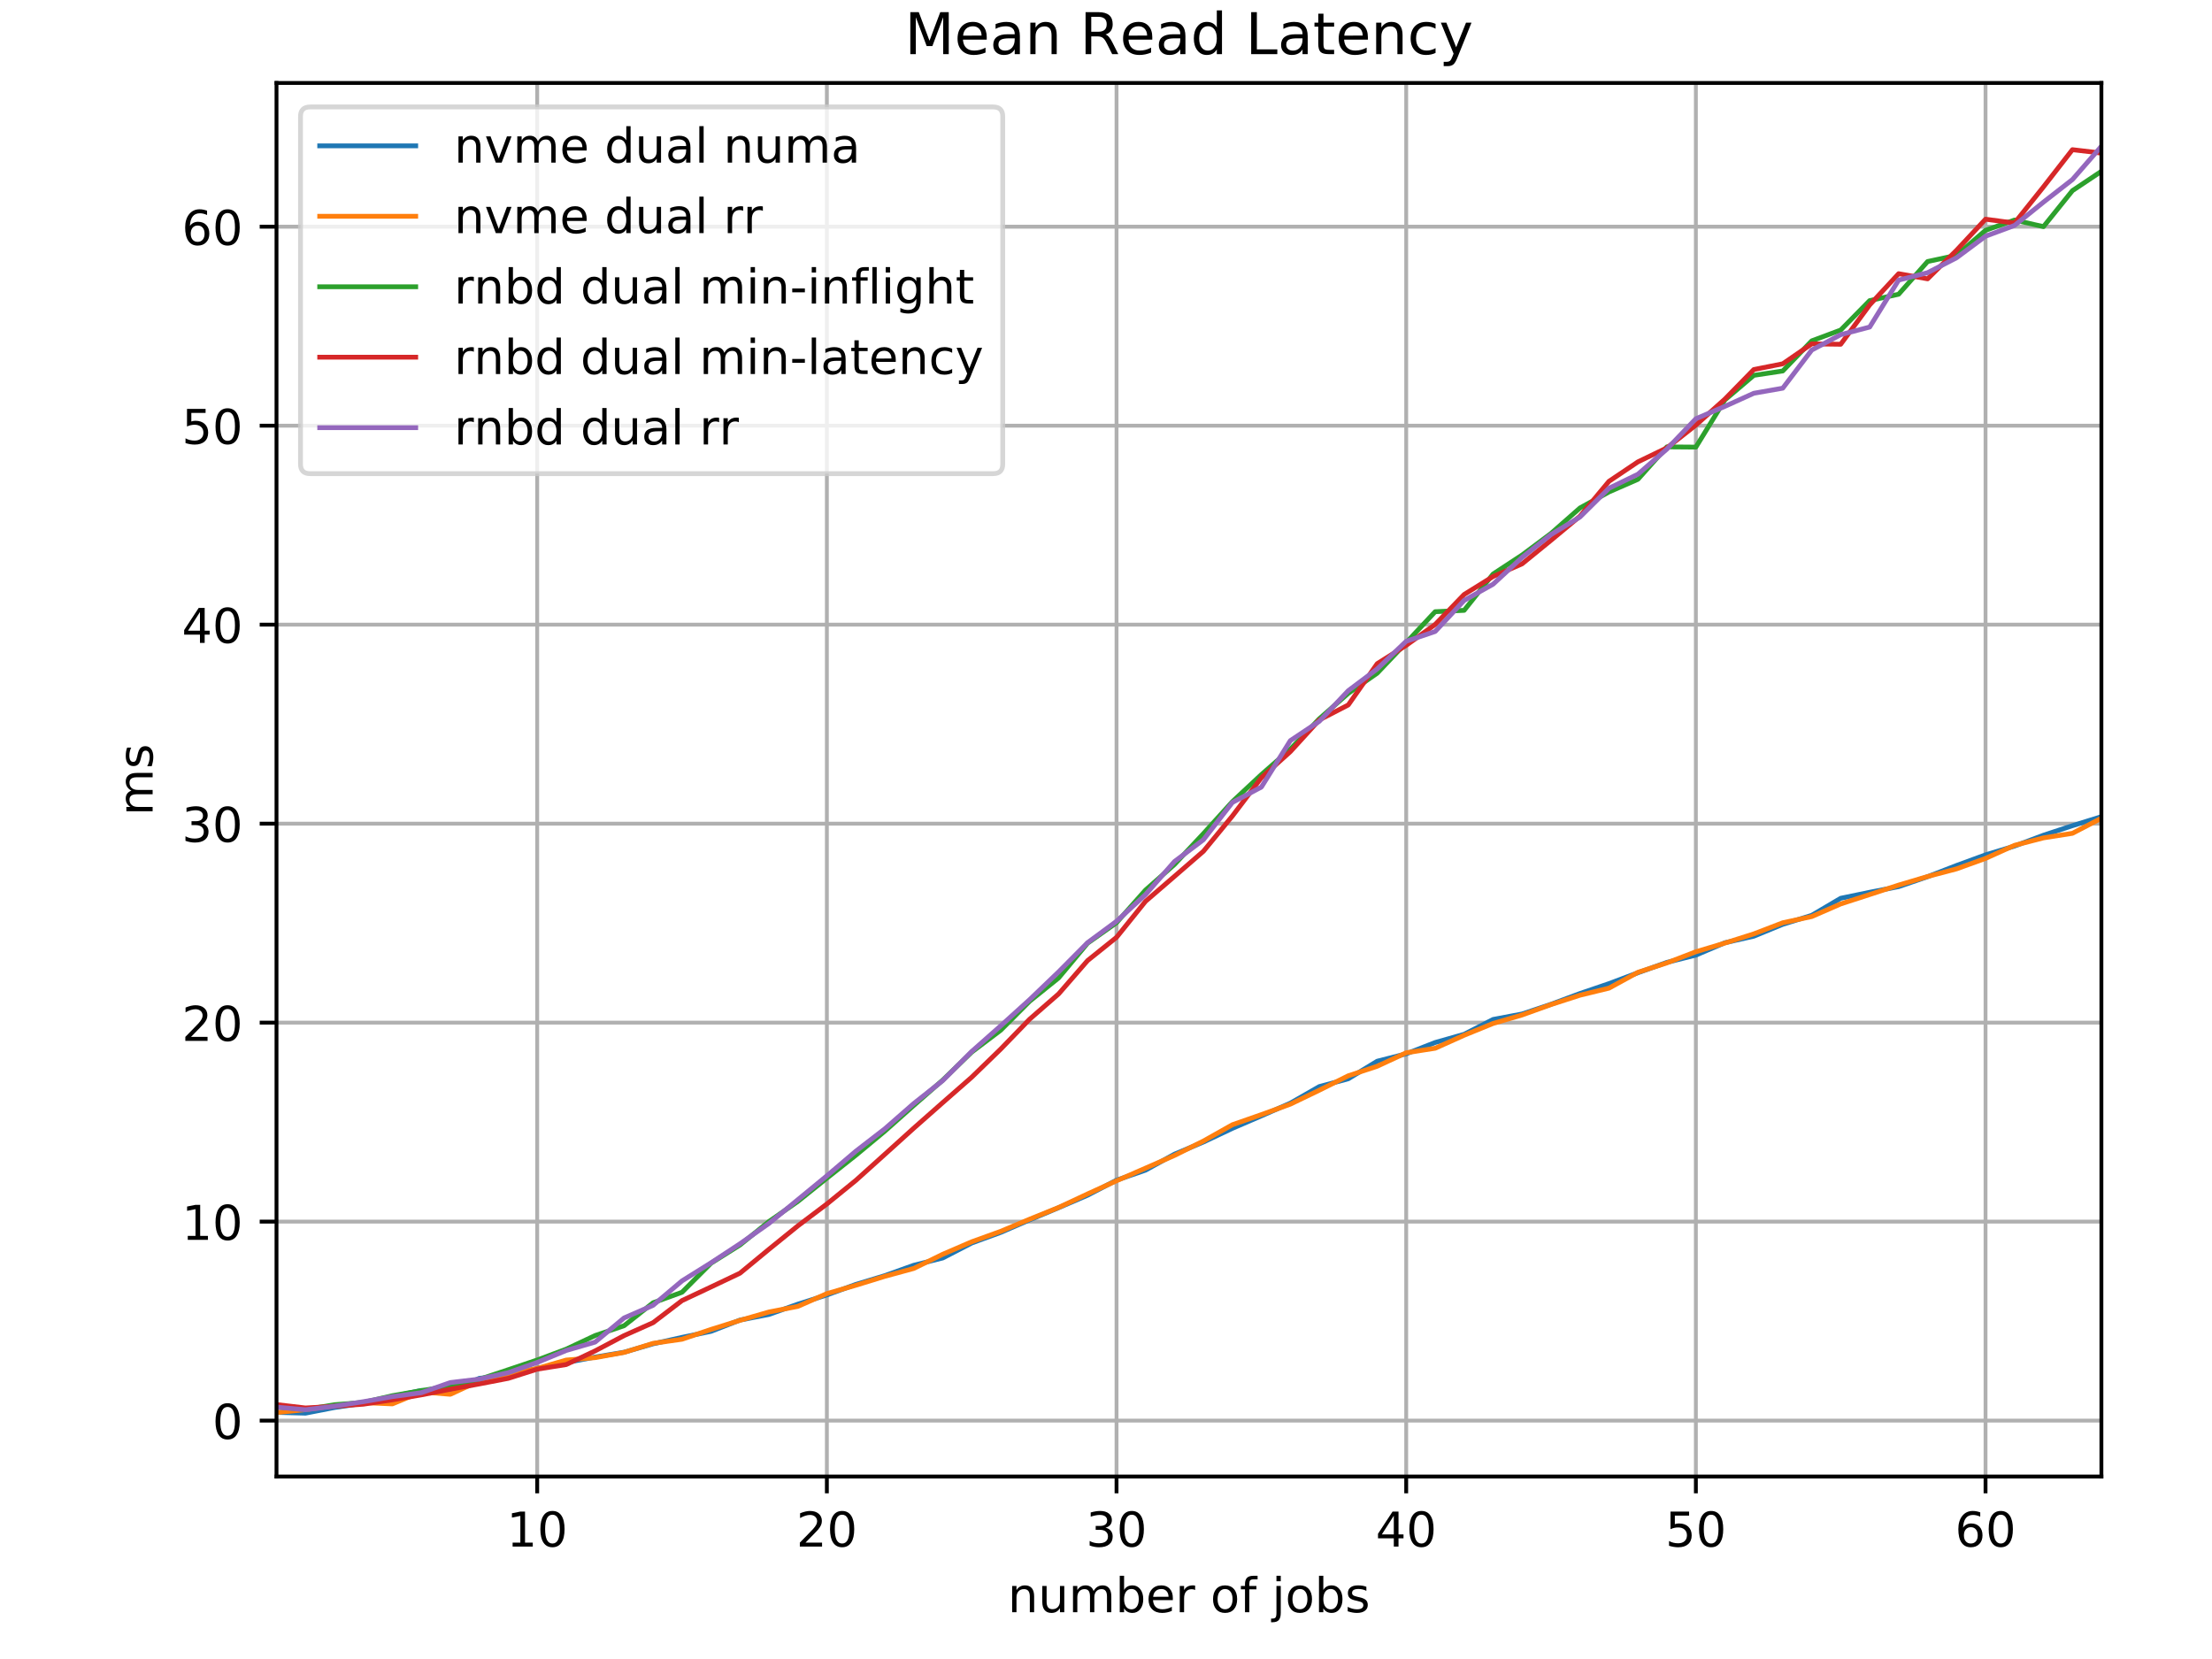 <?xml version="1.0" encoding="utf-8" standalone="no"?>
<!DOCTYPE svg PUBLIC "-//W3C//DTD SVG 1.1//EN"
  "http://www.w3.org/Graphics/SVG/1.1/DTD/svg11.dtd">
<!-- Created with matplotlib (https://matplotlib.org/) -->
<svg height="345.6pt" version="1.1" viewBox="0 0 460.8 345.6" width="460.8pt" xmlns="http://www.w3.org/2000/svg" xmlns:xlink="http://www.w3.org/1999/xlink">
 <defs>
  <style type="text/css">
*{stroke-linecap:butt;stroke-linejoin:round;}
  </style>
 </defs>
 <g id="figure_1">
  <g id="patch_1">
   <path d="M 0 345.6 
L 460.8 345.6 
L 460.8 0 
L 0 0 
z
" style="fill:#ffffff;"/>
  </g>
  <g id="axes_1">
   <g id="patch_2">
    <path d="M 57.6 307.584 
L 437.76 307.584 
L 437.76 17.28 
L 57.6 17.28 
z
" style="fill:#ffffff;"/>
   </g>
   <g id="matplotlib.axis_1">
    <g id="xtick_1">
     <g id="line2d_1">
      <path clip-path="url(#p4b30191a29)" d="M 111.909 307.584 
L 111.909 17.28 
" style="fill:none;stroke:#b0b0b0;stroke-linecap:square;stroke-width:0.8;"/>
     </g>
     <g id="line2d_2">
      <defs>
       <path d="M 0 0 
L 0 3.5 
" id="m15196d6692" style="stroke:#000000;stroke-width:0.8;"/>
      </defs>
      <g>
       <use style="stroke:#000000;stroke-width:0.8;" x="111.909" xlink:href="#m15196d6692" y="307.584"/>
      </g>
     </g>
     <g id="text_1">
      <!-- 10 -->
      <defs>
       <path d="M 12.406 8.297 
L 28.516 8.297 
L 28.516 63.922 
L 10.984 60.406 
L 10.984 69.391 
L 28.422 72.906 
L 38.281 72.906 
L 38.281 8.297 
L 54.391 8.297 
L 54.391 0 
L 12.406 0 
z
" id="DejaVuSans-49"/>
       <path d="M 31.781 66.406 
Q 24.172 66.406 20.328 58.906 
Q 16.5 51.422 16.5 36.375 
Q 16.5 21.391 20.328 13.891 
Q 24.172 6.391 31.781 6.391 
Q 39.453 6.391 43.281 13.891 
Q 47.125 21.391 47.125 36.375 
Q 47.125 51.422 43.281 58.906 
Q 39.453 66.406 31.781 66.406 
z
M 31.781 74.219 
Q 44.047 74.219 50.516 64.516 
Q 56.984 54.828 56.984 36.375 
Q 56.984 17.969 50.516 8.266 
Q 44.047 -1.422 31.781 -1.422 
Q 19.531 -1.422 13.062 8.266 
Q 6.594 17.969 6.594 36.375 
Q 6.594 54.828 13.062 64.516 
Q 19.531 74.219 31.781 74.219 
z
" id="DejaVuSans-48"/>
      </defs>
      <g transform="translate(105.546 322.182)scale(0.1 -0.1)">
       <use xlink:href="#DejaVuSans-49"/>
       <use x="63.623" xlink:href="#DejaVuSans-48"/>
      </g>
     </g>
    </g>
    <g id="xtick_2">
     <g id="line2d_3">
      <path clip-path="url(#p4b30191a29)" d="M 172.251 307.584 
L 172.251 17.28 
" style="fill:none;stroke:#b0b0b0;stroke-linecap:square;stroke-width:0.8;"/>
     </g>
     <g id="line2d_4">
      <g>
       <use style="stroke:#000000;stroke-width:0.8;" x="172.251" xlink:href="#m15196d6692" y="307.584"/>
      </g>
     </g>
     <g id="text_2">
      <!-- 20 -->
      <defs>
       <path d="M 19.188 8.297 
L 53.609 8.297 
L 53.609 0 
L 7.328 0 
L 7.328 8.297 
Q 12.938 14.109 22.625 23.891 
Q 32.328 33.688 34.812 36.531 
Q 39.547 41.844 41.422 45.531 
Q 43.312 49.219 43.312 52.781 
Q 43.312 58.594 39.234 62.25 
Q 35.156 65.922 28.609 65.922 
Q 23.969 65.922 18.812 64.312 
Q 13.672 62.703 7.812 59.422 
L 7.812 69.391 
Q 13.766 71.781 18.938 73 
Q 24.125 74.219 28.422 74.219 
Q 39.75 74.219 46.484 68.547 
Q 53.219 62.891 53.219 53.422 
Q 53.219 48.922 51.531 44.891 
Q 49.859 40.875 45.406 35.406 
Q 44.188 33.984 37.641 27.219 
Q 31.109 20.453 19.188 8.297 
z
" id="DejaVuSans-50"/>
      </defs>
      <g transform="translate(165.889 322.182)scale(0.1 -0.1)">
       <use xlink:href="#DejaVuSans-50"/>
       <use x="63.623" xlink:href="#DejaVuSans-48"/>
      </g>
     </g>
    </g>
    <g id="xtick_3">
     <g id="line2d_5">
      <path clip-path="url(#p4b30191a29)" d="M 232.594 307.584 
L 232.594 17.28 
" style="fill:none;stroke:#b0b0b0;stroke-linecap:square;stroke-width:0.8;"/>
     </g>
     <g id="line2d_6">
      <g>
       <use style="stroke:#000000;stroke-width:0.8;" x="232.594" xlink:href="#m15196d6692" y="307.584"/>
      </g>
     </g>
     <g id="text_3">
      <!-- 30 -->
      <defs>
       <path d="M 40.578 39.312 
Q 47.656 37.797 51.625 33 
Q 55.609 28.219 55.609 21.188 
Q 55.609 10.406 48.188 4.484 
Q 40.766 -1.422 27.094 -1.422 
Q 22.516 -1.422 17.656 -0.516 
Q 12.797 0.391 7.625 2.203 
L 7.625 11.719 
Q 11.719 9.328 16.594 8.109 
Q 21.484 6.891 26.812 6.891 
Q 36.078 6.891 40.938 10.547 
Q 45.797 14.203 45.797 21.188 
Q 45.797 27.641 41.281 31.266 
Q 36.766 34.906 28.719 34.906 
L 20.219 34.906 
L 20.219 43.016 
L 29.109 43.016 
Q 36.375 43.016 40.234 45.922 
Q 44.094 48.828 44.094 54.297 
Q 44.094 59.906 40.109 62.906 
Q 36.141 65.922 28.719 65.922 
Q 24.656 65.922 20.016 65.031 
Q 15.375 64.156 9.812 62.312 
L 9.812 71.094 
Q 15.438 72.656 20.344 73.438 
Q 25.25 74.219 29.594 74.219 
Q 40.828 74.219 47.359 69.109 
Q 53.906 64.016 53.906 55.328 
Q 53.906 49.266 50.438 45.094 
Q 46.969 40.922 40.578 39.312 
z
" id="DejaVuSans-51"/>
      </defs>
      <g transform="translate(226.232 322.182)scale(0.1 -0.1)">
       <use xlink:href="#DejaVuSans-51"/>
       <use x="63.623" xlink:href="#DejaVuSans-48"/>
      </g>
     </g>
    </g>
    <g id="xtick_4">
     <g id="line2d_7">
      <path clip-path="url(#p4b30191a29)" d="M 292.937 307.584 
L 292.937 17.28 
" style="fill:none;stroke:#b0b0b0;stroke-linecap:square;stroke-width:0.8;"/>
     </g>
     <g id="line2d_8">
      <g>
       <use style="stroke:#000000;stroke-width:0.8;" x="292.937" xlink:href="#m15196d6692" y="307.584"/>
      </g>
     </g>
     <g id="text_4">
      <!-- 40 -->
      <defs>
       <path d="M 37.797 64.312 
L 12.891 25.391 
L 37.797 25.391 
z
M 35.203 72.906 
L 47.609 72.906 
L 47.609 25.391 
L 58.016 25.391 
L 58.016 17.188 
L 47.609 17.188 
L 47.609 0 
L 37.797 0 
L 37.797 17.188 
L 4.891 17.188 
L 4.891 26.703 
z
" id="DejaVuSans-52"/>
      </defs>
      <g transform="translate(286.575 322.182)scale(0.1 -0.1)">
       <use xlink:href="#DejaVuSans-52"/>
       <use x="63.623" xlink:href="#DejaVuSans-48"/>
      </g>
     </g>
    </g>
    <g id="xtick_5">
     <g id="line2d_9">
      <path clip-path="url(#p4b30191a29)" d="M 353.28 307.584 
L 353.28 17.28 
" style="fill:none;stroke:#b0b0b0;stroke-linecap:square;stroke-width:0.8;"/>
     </g>
     <g id="line2d_10">
      <g>
       <use style="stroke:#000000;stroke-width:0.8;" x="353.28" xlink:href="#m15196d6692" y="307.584"/>
      </g>
     </g>
     <g id="text_5">
      <!-- 50 -->
      <defs>
       <path d="M 10.797 72.906 
L 49.516 72.906 
L 49.516 64.594 
L 19.828 64.594 
L 19.828 46.734 
Q 21.969 47.469 24.109 47.828 
Q 26.266 48.188 28.422 48.188 
Q 40.625 48.188 47.75 41.5 
Q 54.891 34.812 54.891 23.391 
Q 54.891 11.625 47.562 5.094 
Q 40.234 -1.422 26.906 -1.422 
Q 22.312 -1.422 17.547 -0.641 
Q 12.797 0.141 7.719 1.703 
L 7.719 11.625 
Q 12.109 9.234 16.797 8.062 
Q 21.484 6.891 26.703 6.891 
Q 35.156 6.891 40.078 11.328 
Q 45.016 15.766 45.016 23.391 
Q 45.016 31 40.078 35.438 
Q 35.156 39.891 26.703 39.891 
Q 22.75 39.891 18.812 39.016 
Q 14.891 38.141 10.797 36.281 
z
" id="DejaVuSans-53"/>
      </defs>
      <g transform="translate(346.918 322.182)scale(0.1 -0.1)">
       <use xlink:href="#DejaVuSans-53"/>
       <use x="63.623" xlink:href="#DejaVuSans-48"/>
      </g>
     </g>
    </g>
    <g id="xtick_6">
     <g id="line2d_11">
      <path clip-path="url(#p4b30191a29)" d="M 413.623 307.584 
L 413.623 17.28 
" style="fill:none;stroke:#b0b0b0;stroke-linecap:square;stroke-width:0.8;"/>
     </g>
     <g id="line2d_12">
      <g>
       <use style="stroke:#000000;stroke-width:0.8;" x="413.623" xlink:href="#m15196d6692" y="307.584"/>
      </g>
     </g>
     <g id="text_6">
      <!-- 60 -->
      <defs>
       <path d="M 33.016 40.375 
Q 26.375 40.375 22.484 35.828 
Q 18.609 31.297 18.609 23.391 
Q 18.609 15.531 22.484 10.953 
Q 26.375 6.391 33.016 6.391 
Q 39.656 6.391 43.531 10.953 
Q 47.406 15.531 47.406 23.391 
Q 47.406 31.297 43.531 35.828 
Q 39.656 40.375 33.016 40.375 
z
M 52.594 71.297 
L 52.594 62.312 
Q 48.875 64.062 45.094 64.984 
Q 41.312 65.922 37.594 65.922 
Q 27.828 65.922 22.672 59.328 
Q 17.531 52.734 16.797 39.406 
Q 19.672 43.656 24.016 45.922 
Q 28.375 48.188 33.594 48.188 
Q 44.578 48.188 50.953 41.516 
Q 57.328 34.859 57.328 23.391 
Q 57.328 12.156 50.688 5.359 
Q 44.047 -1.422 33.016 -1.422 
Q 20.359 -1.422 13.672 8.266 
Q 6.984 17.969 6.984 36.375 
Q 6.984 53.656 15.188 63.938 
Q 23.391 74.219 37.203 74.219 
Q 40.922 74.219 44.703 73.484 
Q 48.484 72.75 52.594 71.297 
z
" id="DejaVuSans-54"/>
      </defs>
      <g transform="translate(407.26 322.182)scale(0.1 -0.1)">
       <use xlink:href="#DejaVuSans-54"/>
       <use x="63.623" xlink:href="#DejaVuSans-48"/>
      </g>
     </g>
    </g>
    <g id="text_7">
     <!-- number of jobs -->
     <defs>
      <path d="M 54.891 33.016 
L 54.891 0 
L 45.906 0 
L 45.906 32.719 
Q 45.906 40.484 42.875 44.328 
Q 39.844 48.188 33.797 48.188 
Q 26.516 48.188 22.312 43.547 
Q 18.109 38.922 18.109 30.906 
L 18.109 0 
L 9.078 0 
L 9.078 54.688 
L 18.109 54.688 
L 18.109 46.188 
Q 21.344 51.125 25.703 53.562 
Q 30.078 56 35.797 56 
Q 45.219 56 50.047 50.172 
Q 54.891 44.344 54.891 33.016 
z
" id="DejaVuSans-110"/>
      <path d="M 8.5 21.578 
L 8.5 54.688 
L 17.484 54.688 
L 17.484 21.922 
Q 17.484 14.156 20.5 10.266 
Q 23.531 6.391 29.594 6.391 
Q 36.859 6.391 41.078 11.031 
Q 45.312 15.672 45.312 23.688 
L 45.312 54.688 
L 54.297 54.688 
L 54.297 0 
L 45.312 0 
L 45.312 8.406 
Q 42.047 3.422 37.719 1 
Q 33.406 -1.422 27.688 -1.422 
Q 18.266 -1.422 13.375 4.438 
Q 8.5 10.297 8.5 21.578 
z
M 31.109 56 
z
" id="DejaVuSans-117"/>
      <path d="M 52 44.188 
Q 55.375 50.25 60.062 53.125 
Q 64.75 56 71.094 56 
Q 79.641 56 84.281 50.016 
Q 88.922 44.047 88.922 33.016 
L 88.922 0 
L 79.891 0 
L 79.891 32.719 
Q 79.891 40.578 77.094 44.375 
Q 74.312 48.188 68.609 48.188 
Q 61.625 48.188 57.562 43.547 
Q 53.516 38.922 53.516 30.906 
L 53.516 0 
L 44.484 0 
L 44.484 32.719 
Q 44.484 40.625 41.703 44.406 
Q 38.922 48.188 33.109 48.188 
Q 26.219 48.188 22.156 43.531 
Q 18.109 38.875 18.109 30.906 
L 18.109 0 
L 9.078 0 
L 9.078 54.688 
L 18.109 54.688 
L 18.109 46.188 
Q 21.188 51.219 25.484 53.609 
Q 29.781 56 35.688 56 
Q 41.656 56 45.828 52.969 
Q 50 49.953 52 44.188 
z
" id="DejaVuSans-109"/>
      <path d="M 48.688 27.297 
Q 48.688 37.203 44.609 42.844 
Q 40.531 48.484 33.406 48.484 
Q 26.266 48.484 22.188 42.844 
Q 18.109 37.203 18.109 27.297 
Q 18.109 17.391 22.188 11.75 
Q 26.266 6.109 33.406 6.109 
Q 40.531 6.109 44.609 11.75 
Q 48.688 17.391 48.688 27.297 
z
M 18.109 46.391 
Q 20.953 51.266 25.266 53.625 
Q 29.594 56 35.594 56 
Q 45.562 56 51.781 48.094 
Q 58.016 40.188 58.016 27.297 
Q 58.016 14.406 51.781 6.484 
Q 45.562 -1.422 35.594 -1.422 
Q 29.594 -1.422 25.266 0.953 
Q 20.953 3.328 18.109 8.203 
L 18.109 0 
L 9.078 0 
L 9.078 75.984 
L 18.109 75.984 
z
" id="DejaVuSans-98"/>
      <path d="M 56.203 29.594 
L 56.203 25.203 
L 14.891 25.203 
Q 15.484 15.922 20.484 11.062 
Q 25.484 6.203 34.422 6.203 
Q 39.594 6.203 44.453 7.469 
Q 49.312 8.734 54.109 11.281 
L 54.109 2.781 
Q 49.266 0.734 44.188 -0.344 
Q 39.109 -1.422 33.891 -1.422 
Q 20.797 -1.422 13.156 6.188 
Q 5.516 13.812 5.516 26.812 
Q 5.516 40.234 12.766 48.109 
Q 20.016 56 32.328 56 
Q 43.359 56 49.781 48.891 
Q 56.203 41.797 56.203 29.594 
z
M 47.219 32.234 
Q 47.125 39.594 43.094 43.984 
Q 39.062 48.391 32.422 48.391 
Q 24.906 48.391 20.391 44.141 
Q 15.875 39.891 15.188 32.172 
z
" id="DejaVuSans-101"/>
      <path d="M 41.109 46.297 
Q 39.594 47.172 37.812 47.578 
Q 36.031 48 33.891 48 
Q 26.266 48 22.188 43.047 
Q 18.109 38.094 18.109 28.812 
L 18.109 0 
L 9.078 0 
L 9.078 54.688 
L 18.109 54.688 
L 18.109 46.188 
Q 20.953 51.172 25.484 53.578 
Q 30.031 56 36.531 56 
Q 37.453 56 38.578 55.875 
Q 39.703 55.766 41.062 55.516 
z
" id="DejaVuSans-114"/>
      <path id="DejaVuSans-32"/>
      <path d="M 30.609 48.391 
Q 23.391 48.391 19.188 42.75 
Q 14.984 37.109 14.984 27.297 
Q 14.984 17.484 19.156 11.844 
Q 23.344 6.203 30.609 6.203 
Q 37.797 6.203 41.984 11.859 
Q 46.188 17.531 46.188 27.297 
Q 46.188 37.016 41.984 42.703 
Q 37.797 48.391 30.609 48.391 
z
M 30.609 56 
Q 42.328 56 49.016 48.375 
Q 55.719 40.766 55.719 27.297 
Q 55.719 13.875 49.016 6.219 
Q 42.328 -1.422 30.609 -1.422 
Q 18.844 -1.422 12.172 6.219 
Q 5.516 13.875 5.516 27.297 
Q 5.516 40.766 12.172 48.375 
Q 18.844 56 30.609 56 
z
" id="DejaVuSans-111"/>
      <path d="M 37.109 75.984 
L 37.109 68.5 
L 28.516 68.5 
Q 23.688 68.5 21.797 66.547 
Q 19.922 64.594 19.922 59.516 
L 19.922 54.688 
L 34.719 54.688 
L 34.719 47.703 
L 19.922 47.703 
L 19.922 0 
L 10.891 0 
L 10.891 47.703 
L 2.297 47.703 
L 2.297 54.688 
L 10.891 54.688 
L 10.891 58.5 
Q 10.891 67.625 15.141 71.797 
Q 19.391 75.984 28.609 75.984 
z
" id="DejaVuSans-102"/>
      <path d="M 9.422 54.688 
L 18.406 54.688 
L 18.406 -0.984 
Q 18.406 -11.422 14.422 -16.109 
Q 10.453 -20.797 1.609 -20.797 
L -1.812 -20.797 
L -1.812 -13.188 
L 0.594 -13.188 
Q 5.719 -13.188 7.562 -10.812 
Q 9.422 -8.453 9.422 -0.984 
z
M 9.422 75.984 
L 18.406 75.984 
L 18.406 64.594 
L 9.422 64.594 
z
" id="DejaVuSans-106"/>
      <path d="M 44.281 53.078 
L 44.281 44.578 
Q 40.484 46.531 36.375 47.5 
Q 32.281 48.484 27.875 48.484 
Q 21.188 48.484 17.844 46.438 
Q 14.5 44.391 14.5 40.281 
Q 14.5 37.156 16.891 35.375 
Q 19.281 33.594 26.516 31.984 
L 29.594 31.297 
Q 39.156 29.25 43.188 25.516 
Q 47.219 21.781 47.219 15.094 
Q 47.219 7.469 41.188 3.016 
Q 35.156 -1.422 24.609 -1.422 
Q 20.219 -1.422 15.453 -0.562 
Q 10.688 0.297 5.422 2 
L 5.422 11.281 
Q 10.406 8.688 15.234 7.391 
Q 20.062 6.109 24.812 6.109 
Q 31.156 6.109 34.562 8.281 
Q 37.984 10.453 37.984 14.406 
Q 37.984 18.062 35.516 20.016 
Q 33.062 21.969 24.703 23.781 
L 21.578 24.516 
Q 13.234 26.266 9.516 29.906 
Q 5.812 33.547 5.812 39.891 
Q 5.812 47.609 11.281 51.797 
Q 16.75 56 26.812 56 
Q 31.781 56 36.172 55.266 
Q 40.578 54.547 44.281 53.078 
z
" id="DejaVuSans-115"/>
     </defs>
     <g transform="translate(209.941 335.861)scale(0.1 -0.1)">
      <use xlink:href="#DejaVuSans-110"/>
      <use x="63.379" xlink:href="#DejaVuSans-117"/>
      <use x="126.758" xlink:href="#DejaVuSans-109"/>
      <use x="224.17" xlink:href="#DejaVuSans-98"/>
      <use x="287.646" xlink:href="#DejaVuSans-101"/>
      <use x="349.17" xlink:href="#DejaVuSans-114"/>
      <use x="390.283" xlink:href="#DejaVuSans-32"/>
      <use x="422.07" xlink:href="#DejaVuSans-111"/>
      <use x="483.252" xlink:href="#DejaVuSans-102"/>
      <use x="518.457" xlink:href="#DejaVuSans-32"/>
      <use x="550.244" xlink:href="#DejaVuSans-106"/>
      <use x="578.027" xlink:href="#DejaVuSans-111"/>
      <use x="639.209" xlink:href="#DejaVuSans-98"/>
      <use x="702.686" xlink:href="#DejaVuSans-115"/>
     </g>
    </g>
   </g>
   <g id="matplotlib.axis_2">
    <g id="ytick_1">
     <g id="line2d_13">
      <path clip-path="url(#p4b30191a29)" d="M 57.6 295.936 
L 437.76 295.936 
" style="fill:none;stroke:#b0b0b0;stroke-linecap:square;stroke-width:0.8;"/>
     </g>
     <g id="line2d_14">
      <defs>
       <path d="M 0 0 
L -3.5 0 
" id="mf5e7897db3" style="stroke:#000000;stroke-width:0.8;"/>
      </defs>
      <g>
       <use style="stroke:#000000;stroke-width:0.8;" x="57.6" xlink:href="#mf5e7897db3" y="295.936"/>
      </g>
     </g>
     <g id="text_8">
      <!-- 0 -->
      <g transform="translate(44.237 299.735)scale(0.1 -0.1)">
       <use xlink:href="#DejaVuSans-48"/>
      </g>
     </g>
    </g>
    <g id="ytick_2">
     <g id="line2d_15">
      <path clip-path="url(#p4b30191a29)" d="M 57.6 254.484 
L 437.76 254.484 
" style="fill:none;stroke:#b0b0b0;stroke-linecap:square;stroke-width:0.8;"/>
     </g>
     <g id="line2d_16">
      <g>
       <use style="stroke:#000000;stroke-width:0.8;" x="57.6" xlink:href="#mf5e7897db3" y="254.484"/>
      </g>
     </g>
     <g id="text_9">
      <!-- 10 -->
      <g transform="translate(37.875 258.283)scale(0.1 -0.1)">
       <use xlink:href="#DejaVuSans-49"/>
       <use x="63.623" xlink:href="#DejaVuSans-48"/>
      </g>
     </g>
    </g>
    <g id="ytick_3">
     <g id="line2d_17">
      <path clip-path="url(#p4b30191a29)" d="M 57.6 213.031 
L 437.76 213.031 
" style="fill:none;stroke:#b0b0b0;stroke-linecap:square;stroke-width:0.8;"/>
     </g>
     <g id="line2d_18">
      <g>
       <use style="stroke:#000000;stroke-width:0.8;" x="57.6" xlink:href="#mf5e7897db3" y="213.031"/>
      </g>
     </g>
     <g id="text_10">
      <!-- 20 -->
      <g transform="translate(37.875 216.83)scale(0.1 -0.1)">
       <use xlink:href="#DejaVuSans-50"/>
       <use x="63.623" xlink:href="#DejaVuSans-48"/>
      </g>
     </g>
    </g>
    <g id="ytick_4">
     <g id="line2d_19">
      <path clip-path="url(#p4b30191a29)" d="M 57.6 171.579 
L 437.76 171.579 
" style="fill:none;stroke:#b0b0b0;stroke-linecap:square;stroke-width:0.8;"/>
     </g>
     <g id="line2d_20">
      <g>
       <use style="stroke:#000000;stroke-width:0.8;" x="57.6" xlink:href="#mf5e7897db3" y="171.579"/>
      </g>
     </g>
     <g id="text_11">
      <!-- 30 -->
      <g transform="translate(37.875 175.378)scale(0.1 -0.1)">
       <use xlink:href="#DejaVuSans-51"/>
       <use x="63.623" xlink:href="#DejaVuSans-48"/>
      </g>
     </g>
    </g>
    <g id="ytick_5">
     <g id="line2d_21">
      <path clip-path="url(#p4b30191a29)" d="M 57.6 130.126 
L 437.76 130.126 
" style="fill:none;stroke:#b0b0b0;stroke-linecap:square;stroke-width:0.8;"/>
     </g>
     <g id="line2d_22">
      <g>
       <use style="stroke:#000000;stroke-width:0.8;" x="57.6" xlink:href="#mf5e7897db3" y="130.126"/>
      </g>
     </g>
     <g id="text_12">
      <!-- 40 -->
      <g transform="translate(37.875 133.926)scale(0.1 -0.1)">
       <use xlink:href="#DejaVuSans-52"/>
       <use x="63.623" xlink:href="#DejaVuSans-48"/>
      </g>
     </g>
    </g>
    <g id="ytick_6">
     <g id="line2d_23">
      <path clip-path="url(#p4b30191a29)" d="M 57.6 88.674 
L 437.76 88.674 
" style="fill:none;stroke:#b0b0b0;stroke-linecap:square;stroke-width:0.8;"/>
     </g>
     <g id="line2d_24">
      <g>
       <use style="stroke:#000000;stroke-width:0.8;" x="57.6" xlink:href="#mf5e7897db3" y="88.674"/>
      </g>
     </g>
     <g id="text_13">
      <!-- 50 -->
      <g transform="translate(37.875 92.473)scale(0.1 -0.1)">
       <use xlink:href="#DejaVuSans-53"/>
       <use x="63.623" xlink:href="#DejaVuSans-48"/>
      </g>
     </g>
    </g>
    <g id="ytick_7">
     <g id="line2d_25">
      <path clip-path="url(#p4b30191a29)" d="M 57.6 47.222 
L 437.76 47.222 
" style="fill:none;stroke:#b0b0b0;stroke-linecap:square;stroke-width:0.8;"/>
     </g>
     <g id="line2d_26">
      <g>
       <use style="stroke:#000000;stroke-width:0.8;" x="57.6" xlink:href="#mf5e7897db3" y="47.222"/>
      </g>
     </g>
     <g id="text_14">
      <!-- 60 -->
      <g transform="translate(37.875 51.021)scale(0.1 -0.1)">
       <use xlink:href="#DejaVuSans-54"/>
       <use x="63.623" xlink:href="#DejaVuSans-48"/>
      </g>
     </g>
    </g>
    <g id="text_15">
     <!-- ms -->
     <g transform="translate(31.795 169.907)rotate(-90)scale(0.1 -0.1)">
      <use xlink:href="#DejaVuSans-109"/>
      <use x="97.412" xlink:href="#DejaVuSans-115"/>
     </g>
    </g>
   </g>
   <g id="line2d_27">
    <path clip-path="url(#p4b30191a29)" d="M 57.6 294.226 
L 63.634 294.388 
L 69.669 293.211 
L 75.703 292.314 
L 81.737 290.918 
L 87.771 289.661 
L 93.806 289.826 
L 99.84 287.133 
L 105.874 286.515 
L 111.909 285.063 
L 117.943 283.851 
L 123.977 282.702 
L 130.011 281.693 
L 136.046 279.942 
L 142.08 278.598 
L 148.114 277.342 
L 154.149 274.995 
L 160.183 273.823 
L 166.217 271.679 
L 172.251 269.756 
L 178.286 267.568 
L 184.32 265.74 
L 190.354 263.579 
L 196.389 262.061 
L 202.423 258.941 
L 208.457 256.733 
L 214.491 254.125 
L 220.526 251.587 
L 226.56 248.989 
L 232.594 245.855 
L 238.629 243.766 
L 244.663 240.438 
L 250.697 237.902 
L 256.731 235.054 
L 262.766 232.454 
L 268.8 229.811 
L 274.834 226.356 
L 280.869 224.729 
L 286.903 221.069 
L 292.937 219.526 
L 298.971 217.174 
L 305.006 215.459 
L 311.04 212.369 
L 317.074 211.23 
L 323.109 209.208 
L 329.143 206.964 
L 335.177 204.906 
L 341.211 202.639 
L 347.246 200.481 
L 353.28 198.969 
L 359.314 196.395 
L 365.349 195.029 
L 371.383 192.55 
L 377.417 190.682 
L 383.451 187.129 
L 389.486 185.877 
L 395.52 184.7 
L 401.554 182.629 
L 407.589 180.293 
L 413.623 178.081 
L 419.657 176.249 
L 425.691 173.992 
L 431.726 172.004 
L 437.76 170.125 
" style="fill:none;stroke:#1f77b4;stroke-linecap:square;"/>
   </g>
   <g id="line2d_28">
    <path clip-path="url(#p4b30191a29)" d="M 57.6 294.257 
L 63.634 293.659 
L 69.669 292.832 
L 75.703 292.188 
L 81.737 292.457 
L 87.771 289.965 
L 93.806 290.457 
L 99.84 287.671 
L 105.874 286.209 
L 111.909 285.067 
L 117.943 283.328 
L 123.977 282.821 
L 130.011 281.731 
L 136.046 279.843 
L 142.08 278.986 
L 148.114 276.942 
L 154.149 275.055 
L 160.183 273.312 
L 166.217 272.14 
L 172.251 269.481 
L 178.286 267.743 
L 184.32 265.884 
L 190.354 264.24 
L 196.389 261.288 
L 202.423 258.688 
L 208.457 256.51 
L 214.491 253.979 
L 220.526 251.543 
L 226.56 248.719 
L 232.594 245.978 
L 238.629 243.348 
L 244.663 240.699 
L 250.697 237.697 
L 256.731 234.303 
L 262.766 232.195 
L 268.8 230.015 
L 274.834 227.11 
L 280.869 224.106 
L 286.903 222.118 
L 292.937 219.309 
L 298.971 218.369 
L 305.006 215.662 
L 311.04 213.202 
L 317.074 211.438 
L 323.109 209.266 
L 329.143 207.319 
L 335.177 205.851 
L 341.211 202.55 
L 347.246 200.584 
L 353.28 198.268 
L 359.314 196.461 
L 365.349 194.544 
L 371.383 192.226 
L 377.417 190.935 
L 383.451 188.305 
L 389.486 186.349 
L 395.52 184.378 
L 401.554 182.589 
L 407.589 181.001 
L 413.623 178.823 
L 419.657 176.099 
L 425.691 174.546 
L 431.726 173.594 
L 437.76 170.45 
" style="fill:none;stroke:#ff7f0e;stroke-linecap:square;"/>
   </g>
   <g id="line2d_29">
    <path clip-path="url(#p4b30191a29)" d="M 57.6 293.068 
L 63.634 293.642 
L 69.669 292.628 
L 75.703 292.147 
L 81.737 290.745 
L 87.771 289.689 
L 93.806 288.716 
L 99.84 287.349 
L 105.874 285.339 
L 111.909 283.311 
L 117.943 281.054 
L 123.977 278.217 
L 130.011 276.171 
L 136.046 271.395 
L 142.08 269.199 
L 148.114 263.146 
L 154.149 259.354 
L 160.183 254.471 
L 166.217 250.266 
L 172.251 245.43 
L 178.286 240.653 
L 184.32 235.641 
L 190.354 230.278 
L 196.389 225.004 
L 202.423 219.174 
L 208.457 214.617 
L 214.491 208.575 
L 220.526 203.718 
L 226.56 196.482 
L 232.594 192.213 
L 238.629 185.423 
L 244.663 180.084 
L 250.697 173.654 
L 256.731 166.995 
L 262.766 161.364 
L 268.8 156.067 
L 274.834 149.736 
L 280.869 144.434 
L 286.903 140.227 
L 292.937 133.875 
L 298.971 127.43 
L 305.006 127.148 
L 311.04 119.578 
L 317.074 115.624 
L 323.109 111.125 
L 329.143 105.817 
L 335.177 102.482 
L 341.211 99.848 
L 347.246 93.094 
L 353.28 93.141 
L 359.314 83.324 
L 365.349 78.191 
L 371.383 77.28 
L 377.417 71.008 
L 383.451 68.753 
L 389.486 62.62 
L 395.52 61.295 
L 401.554 54.481 
L 407.589 53.182 
L 413.623 47.977 
L 419.657 45.84 
L 425.691 47.215 
L 431.726 39.714 
L 437.76 35.686 
" style="fill:none;stroke:#2ca02c;stroke-linecap:square;"/>
   </g>
   <g id="line2d_30">
    <path clip-path="url(#p4b30191a29)" d="M 57.6 292.599 
L 63.634 293.307 
L 69.669 292.952 
L 75.703 292.517 
L 81.737 291.607 
L 87.771 290.577 
L 93.806 289.404 
L 99.84 288.3 
L 105.874 287.138 
L 111.909 285.223 
L 117.943 284.263 
L 123.977 281.415 
L 130.011 278.228 
L 136.046 275.537 
L 142.08 270.934 
L 148.114 268.097 
L 154.149 265.229 
L 160.183 260.251 
L 166.217 255.361 
L 172.251 250.812 
L 178.286 245.9 
L 184.32 240.469 
L 190.354 235.017 
L 196.389 229.691 
L 202.423 224.403 
L 208.457 218.551 
L 214.491 212.317 
L 220.526 207.054 
L 226.56 200.105 
L 232.594 195.265 
L 238.629 187.768 
L 244.663 182.564 
L 250.697 177.335 
L 256.731 169.988 
L 262.766 162.012 
L 268.8 156.584 
L 274.834 149.971 
L 280.869 146.853 
L 286.903 138.254 
L 292.937 134.437 
L 298.971 130.09 
L 305.006 123.843 
L 311.04 120.097 
L 317.074 117.459 
L 323.109 112.544 
L 329.143 107.527 
L 335.177 100.268 
L 341.211 96.213 
L 347.246 93.301 
L 353.28 88.551 
L 359.314 83.153 
L 365.349 76.984 
L 371.383 75.781 
L 377.417 71.637 
L 383.451 71.718 
L 389.486 63.523 
L 395.52 57.017 
L 401.554 58.087 
L 407.589 52.131 
L 413.623 45.664 
L 419.657 46.468 
L 425.691 38.928 
L 431.726 31.18 
L 437.76 31.893 
" style="fill:none;stroke:#d62728;stroke-linecap:square;"/>
   </g>
   <g id="line2d_31">
    <path clip-path="url(#p4b30191a29)" d="M 57.6 293.137 
L 63.634 293.678 
L 69.669 292.934 
L 75.703 291.996 
L 81.737 290.941 
L 87.771 290.122 
L 93.806 288.015 
L 99.84 287.292 
L 105.874 285.954 
L 111.909 283.821 
L 117.943 281.331 
L 123.977 279.58 
L 130.011 274.55 
L 136.046 271.921 
L 142.08 266.829 
L 148.114 263.067 
L 154.149 259.103 
L 160.183 254.861 
L 166.217 249.91 
L 172.251 244.95 
L 178.286 239.818 
L 184.32 235.157 
L 190.354 229.881 
L 196.389 225.106 
L 202.423 219.047 
L 208.457 213.708 
L 214.491 208.246 
L 220.526 202.462 
L 226.56 196.374 
L 232.594 191.919 
L 238.629 186.354 
L 244.663 179.474 
L 250.697 174.927 
L 256.731 167.163 
L 262.766 163.962 
L 268.8 154.289 
L 274.834 150.261 
L 280.869 143.882 
L 286.903 139.348 
L 292.937 133.591 
L 298.971 131.548 
L 305.006 125.079 
L 311.04 121.698 
L 317.074 116.118 
L 323.109 111.353 
L 329.143 107.699 
L 335.177 101.716 
L 341.211 98.79 
L 347.246 93.552 
L 353.28 87.237 
L 359.314 84.656 
L 365.349 81.923 
L 371.383 80.865 
L 377.417 72.925 
L 383.451 69.719 
L 389.486 68.131 
L 395.52 58.351 
L 401.554 56.808 
L 407.589 53.697 
L 413.623 49.206 
L 419.657 46.968 
L 425.691 42.108 
L 431.726 37.405 
L 437.76 30.476 
" style="fill:none;stroke:#9467bd;stroke-linecap:square;"/>
   </g>
   <g id="patch_3">
    <path d="M 57.6 307.584 
L 57.6 17.28 
" style="fill:none;stroke:#000000;stroke-linecap:square;stroke-linejoin:miter;stroke-width:0.8;"/>
   </g>
   <g id="patch_4">
    <path d="M 437.76 307.584 
L 437.76 17.28 
" style="fill:none;stroke:#000000;stroke-linecap:square;stroke-linejoin:miter;stroke-width:0.8;"/>
   </g>
   <g id="patch_5">
    <path d="M 57.6 307.584 
L 437.76 307.584 
" style="fill:none;stroke:#000000;stroke-linecap:square;stroke-linejoin:miter;stroke-width:0.8;"/>
   </g>
   <g id="patch_6">
    <path d="M 57.6 17.28 
L 437.76 17.28 
" style="fill:none;stroke:#000000;stroke-linecap:square;stroke-linejoin:miter;stroke-width:0.8;"/>
   </g>
   <g id="text_16">
    <!-- Mean Read Latency -->
    <defs>
     <path d="M 9.812 72.906 
L 24.516 72.906 
L 43.109 23.297 
L 61.812 72.906 
L 76.516 72.906 
L 76.516 0 
L 66.891 0 
L 66.891 64.016 
L 48.094 14.016 
L 38.188 14.016 
L 19.391 64.016 
L 19.391 0 
L 9.812 0 
z
" id="DejaVuSans-77"/>
     <path d="M 34.281 27.484 
Q 23.391 27.484 19.188 25 
Q 14.984 22.516 14.984 16.5 
Q 14.984 11.719 18.141 8.906 
Q 21.297 6.109 26.703 6.109 
Q 34.188 6.109 38.703 11.406 
Q 43.219 16.703 43.219 25.484 
L 43.219 27.484 
z
M 52.203 31.203 
L 52.203 0 
L 43.219 0 
L 43.219 8.297 
Q 40.141 3.328 35.547 0.953 
Q 30.953 -1.422 24.312 -1.422 
Q 15.922 -1.422 10.953 3.297 
Q 6 8.016 6 15.922 
Q 6 25.141 12.172 29.828 
Q 18.359 34.516 30.609 34.516 
L 43.219 34.516 
L 43.219 35.406 
Q 43.219 41.609 39.141 45 
Q 35.062 48.391 27.688 48.391 
Q 23 48.391 18.547 47.266 
Q 14.109 46.141 10.016 43.891 
L 10.016 52.203 
Q 14.938 54.109 19.578 55.047 
Q 24.219 56 28.609 56 
Q 40.484 56 46.344 49.844 
Q 52.203 43.703 52.203 31.203 
z
" id="DejaVuSans-97"/>
     <path d="M 44.391 34.188 
Q 47.562 33.109 50.562 29.594 
Q 53.562 26.078 56.594 19.922 
L 66.609 0 
L 56 0 
L 46.688 18.703 
Q 43.062 26.031 39.672 28.422 
Q 36.281 30.812 30.422 30.812 
L 19.672 30.812 
L 19.672 0 
L 9.812 0 
L 9.812 72.906 
L 32.078 72.906 
Q 44.578 72.906 50.734 67.672 
Q 56.891 62.453 56.891 51.906 
Q 56.891 45.016 53.688 40.469 
Q 50.484 35.938 44.391 34.188 
z
M 19.672 64.797 
L 19.672 38.922 
L 32.078 38.922 
Q 39.203 38.922 42.844 42.219 
Q 46.484 45.516 46.484 51.906 
Q 46.484 58.297 42.844 61.547 
Q 39.203 64.797 32.078 64.797 
z
" id="DejaVuSans-82"/>
     <path d="M 45.406 46.391 
L 45.406 75.984 
L 54.391 75.984 
L 54.391 0 
L 45.406 0 
L 45.406 8.203 
Q 42.578 3.328 38.25 0.953 
Q 33.938 -1.422 27.875 -1.422 
Q 17.969 -1.422 11.734 6.484 
Q 5.516 14.406 5.516 27.297 
Q 5.516 40.188 11.734 48.094 
Q 17.969 56 27.875 56 
Q 33.938 56 38.25 53.625 
Q 42.578 51.266 45.406 46.391 
z
M 14.797 27.297 
Q 14.797 17.391 18.875 11.75 
Q 22.953 6.109 30.078 6.109 
Q 37.203 6.109 41.297 11.75 
Q 45.406 17.391 45.406 27.297 
Q 45.406 37.203 41.297 42.844 
Q 37.203 48.484 30.078 48.484 
Q 22.953 48.484 18.875 42.844 
Q 14.797 37.203 14.797 27.297 
z
" id="DejaVuSans-100"/>
     <path d="M 9.812 72.906 
L 19.672 72.906 
L 19.672 8.297 
L 55.172 8.297 
L 55.172 0 
L 9.812 0 
z
" id="DejaVuSans-76"/>
     <path d="M 18.312 70.219 
L 18.312 54.688 
L 36.812 54.688 
L 36.812 47.703 
L 18.312 47.703 
L 18.312 18.016 
Q 18.312 11.328 20.141 9.422 
Q 21.969 7.516 27.594 7.516 
L 36.812 7.516 
L 36.812 0 
L 27.594 0 
Q 17.188 0 13.234 3.875 
Q 9.281 7.766 9.281 18.016 
L 9.281 47.703 
L 2.688 47.703 
L 2.688 54.688 
L 9.281 54.688 
L 9.281 70.219 
z
" id="DejaVuSans-116"/>
     <path d="M 48.781 52.594 
L 48.781 44.188 
Q 44.969 46.297 41.141 47.344 
Q 37.312 48.391 33.406 48.391 
Q 24.656 48.391 19.812 42.844 
Q 14.984 37.312 14.984 27.297 
Q 14.984 17.281 19.812 11.734 
Q 24.656 6.203 33.406 6.203 
Q 37.312 6.203 41.141 7.25 
Q 44.969 8.297 48.781 10.406 
L 48.781 2.094 
Q 45.016 0.344 40.984 -0.531 
Q 36.969 -1.422 32.422 -1.422 
Q 20.062 -1.422 12.781 6.344 
Q 5.516 14.109 5.516 27.297 
Q 5.516 40.672 12.859 48.328 
Q 20.219 56 33.016 56 
Q 37.156 56 41.109 55.141 
Q 45.062 54.297 48.781 52.594 
z
" id="DejaVuSans-99"/>
     <path d="M 32.172 -5.078 
Q 28.375 -14.844 24.75 -17.812 
Q 21.141 -20.797 15.094 -20.797 
L 7.906 -20.797 
L 7.906 -13.281 
L 13.188 -13.281 
Q 16.891 -13.281 18.938 -11.516 
Q 21 -9.766 23.484 -3.219 
L 25.094 0.875 
L 2.984 54.688 
L 12.5 54.688 
L 29.594 11.922 
L 46.688 54.688 
L 56.203 54.688 
z
" id="DejaVuSans-121"/>
    </defs>
    <g transform="translate(188.458 11.28)scale(0.12 -0.12)">
     <use xlink:href="#DejaVuSans-77"/>
     <use x="86.279" xlink:href="#DejaVuSans-101"/>
     <use x="147.803" xlink:href="#DejaVuSans-97"/>
     <use x="209.082" xlink:href="#DejaVuSans-110"/>
     <use x="272.461" xlink:href="#DejaVuSans-32"/>
     <use x="304.248" xlink:href="#DejaVuSans-82"/>
     <use x="373.668" xlink:href="#DejaVuSans-101"/>
     <use x="435.191" xlink:href="#DejaVuSans-97"/>
     <use x="496.471" xlink:href="#DejaVuSans-100"/>
     <use x="559.947" xlink:href="#DejaVuSans-32"/>
     <use x="591.734" xlink:href="#DejaVuSans-76"/>
     <use x="647.447" xlink:href="#DejaVuSans-97"/>
     <use x="708.727" xlink:href="#DejaVuSans-116"/>
     <use x="747.936" xlink:href="#DejaVuSans-101"/>
     <use x="809.459" xlink:href="#DejaVuSans-110"/>
     <use x="872.838" xlink:href="#DejaVuSans-99"/>
     <use x="927.818" xlink:href="#DejaVuSans-121"/>
    </g>
   </g>
   <g id="legend_1">
    <g id="patch_7">
     <path d="M 64.6 98.671 
L 206.891 98.671 
Q 208.891 98.671 208.891 96.671 
L 208.891 24.28 
Q 208.891 22.28 206.891 22.28 
L 64.6 22.28 
Q 62.6 22.28 62.6 24.28 
L 62.6 96.671 
Q 62.6 98.671 64.6 98.671 
z
" style="fill:#ffffff;opacity:0.8;stroke:#cccccc;stroke-linejoin:miter;"/>
    </g>
    <g id="line2d_32">
     <path d="M 66.6 30.378 
L 86.6 30.378 
" style="fill:none;stroke:#1f77b4;stroke-linecap:square;"/>
    </g>
    <g id="line2d_33"/>
    <g id="text_17">
     <!-- nvme dual numa -->
     <defs>
      <path d="M 2.984 54.688 
L 12.5 54.688 
L 29.594 8.797 
L 46.688 54.688 
L 56.203 54.688 
L 35.688 0 
L 23.484 0 
z
" id="DejaVuSans-118"/>
      <path d="M 9.422 75.984 
L 18.406 75.984 
L 18.406 0 
L 9.422 0 
z
" id="DejaVuSans-108"/>
     </defs>
     <g transform="translate(94.6 33.878)scale(0.1 -0.1)">
      <use xlink:href="#DejaVuSans-110"/>
      <use x="63.379" xlink:href="#DejaVuSans-118"/>
      <use x="122.559" xlink:href="#DejaVuSans-109"/>
      <use x="219.971" xlink:href="#DejaVuSans-101"/>
      <use x="281.494" xlink:href="#DejaVuSans-32"/>
      <use x="313.281" xlink:href="#DejaVuSans-100"/>
      <use x="376.758" xlink:href="#DejaVuSans-117"/>
      <use x="440.137" xlink:href="#DejaVuSans-97"/>
      <use x="501.416" xlink:href="#DejaVuSans-108"/>
      <use x="529.199" xlink:href="#DejaVuSans-32"/>
      <use x="560.986" xlink:href="#DejaVuSans-110"/>
      <use x="624.365" xlink:href="#DejaVuSans-117"/>
      <use x="687.744" xlink:href="#DejaVuSans-109"/>
      <use x="785.156" xlink:href="#DejaVuSans-97"/>
     </g>
    </g>
    <g id="line2d_34">
     <path d="M 66.6 45.057 
L 86.6 45.057 
" style="fill:none;stroke:#ff7f0e;stroke-linecap:square;"/>
    </g>
    <g id="line2d_35"/>
    <g id="text_18">
     <!-- nvme dual rr -->
     <g transform="translate(94.6 48.557)scale(0.1 -0.1)">
      <use xlink:href="#DejaVuSans-110"/>
      <use x="63.379" xlink:href="#DejaVuSans-118"/>
      <use x="122.559" xlink:href="#DejaVuSans-109"/>
      <use x="219.971" xlink:href="#DejaVuSans-101"/>
      <use x="281.494" xlink:href="#DejaVuSans-32"/>
      <use x="313.281" xlink:href="#DejaVuSans-100"/>
      <use x="376.758" xlink:href="#DejaVuSans-117"/>
      <use x="440.137" xlink:href="#DejaVuSans-97"/>
      <use x="501.416" xlink:href="#DejaVuSans-108"/>
      <use x="529.199" xlink:href="#DejaVuSans-32"/>
      <use x="560.986" xlink:href="#DejaVuSans-114"/>
      <use x="602.084" xlink:href="#DejaVuSans-114"/>
     </g>
    </g>
    <g id="line2d_36">
     <path d="M 66.6 59.735 
L 86.6 59.735 
" style="fill:none;stroke:#2ca02c;stroke-linecap:square;"/>
    </g>
    <g id="line2d_37"/>
    <g id="text_19">
     <!-- rnbd dual min-inflight -->
     <defs>
      <path d="M 9.422 54.688 
L 18.406 54.688 
L 18.406 0 
L 9.422 0 
z
M 9.422 75.984 
L 18.406 75.984 
L 18.406 64.594 
L 9.422 64.594 
z
" id="DejaVuSans-105"/>
      <path d="M 4.891 31.391 
L 31.203 31.391 
L 31.203 23.391 
L 4.891 23.391 
z
" id="DejaVuSans-45"/>
      <path d="M 45.406 27.984 
Q 45.406 37.75 41.375 43.109 
Q 37.359 48.484 30.078 48.484 
Q 22.859 48.484 18.828 43.109 
Q 14.797 37.75 14.797 27.984 
Q 14.797 18.266 18.828 12.891 
Q 22.859 7.516 30.078 7.516 
Q 37.359 7.516 41.375 12.891 
Q 45.406 18.266 45.406 27.984 
z
M 54.391 6.781 
Q 54.391 -7.172 48.188 -13.984 
Q 42 -20.797 29.203 -20.797 
Q 24.469 -20.797 20.266 -20.094 
Q 16.062 -19.391 12.109 -17.922 
L 12.109 -9.188 
Q 16.062 -11.328 19.922 -12.344 
Q 23.781 -13.375 27.781 -13.375 
Q 36.625 -13.375 41.016 -8.766 
Q 45.406 -4.156 45.406 5.172 
L 45.406 9.625 
Q 42.625 4.781 38.281 2.391 
Q 33.938 0 27.875 0 
Q 17.828 0 11.672 7.656 
Q 5.516 15.328 5.516 27.984 
Q 5.516 40.672 11.672 48.328 
Q 17.828 56 27.875 56 
Q 33.938 56 38.281 53.609 
Q 42.625 51.219 45.406 46.391 
L 45.406 54.688 
L 54.391 54.688 
z
" id="DejaVuSans-103"/>
      <path d="M 54.891 33.016 
L 54.891 0 
L 45.906 0 
L 45.906 32.719 
Q 45.906 40.484 42.875 44.328 
Q 39.844 48.188 33.797 48.188 
Q 26.516 48.188 22.312 43.547 
Q 18.109 38.922 18.109 30.906 
L 18.109 0 
L 9.078 0 
L 9.078 75.984 
L 18.109 75.984 
L 18.109 46.188 
Q 21.344 51.125 25.703 53.562 
Q 30.078 56 35.797 56 
Q 45.219 56 50.047 50.172 
Q 54.891 44.344 54.891 33.016 
z
" id="DejaVuSans-104"/>
     </defs>
     <g transform="translate(94.6 63.235)scale(0.1 -0.1)">
      <use xlink:href="#DejaVuSans-114"/>
      <use x="41.098" xlink:href="#DejaVuSans-110"/>
      <use x="104.477" xlink:href="#DejaVuSans-98"/>
      <use x="167.953" xlink:href="#DejaVuSans-100"/>
      <use x="231.43" xlink:href="#DejaVuSans-32"/>
      <use x="263.217" xlink:href="#DejaVuSans-100"/>
      <use x="326.693" xlink:href="#DejaVuSans-117"/>
      <use x="390.072" xlink:href="#DejaVuSans-97"/>
      <use x="451.352" xlink:href="#DejaVuSans-108"/>
      <use x="479.135" xlink:href="#DejaVuSans-32"/>
      <use x="510.922" xlink:href="#DejaVuSans-109"/>
      <use x="608.334" xlink:href="#DejaVuSans-105"/>
      <use x="636.117" xlink:href="#DejaVuSans-110"/>
      <use x="699.496" xlink:href="#DejaVuSans-45"/>
      <use x="735.58" xlink:href="#DejaVuSans-105"/>
      <use x="763.363" xlink:href="#DejaVuSans-110"/>
      <use x="826.742" xlink:href="#DejaVuSans-102"/>
      <use x="861.947" xlink:href="#DejaVuSans-108"/>
      <use x="889.73" xlink:href="#DejaVuSans-105"/>
      <use x="917.514" xlink:href="#DejaVuSans-103"/>
      <use x="980.99" xlink:href="#DejaVuSans-104"/>
      <use x="1044.369" xlink:href="#DejaVuSans-116"/>
     </g>
    </g>
    <g id="line2d_38">
     <path d="M 66.6 74.413 
L 86.6 74.413 
" style="fill:none;stroke:#d62728;stroke-linecap:square;"/>
    </g>
    <g id="line2d_39"/>
    <g id="text_20">
     <!-- rnbd dual min-latency -->
     <g transform="translate(94.6 77.913)scale(0.1 -0.1)">
      <use xlink:href="#DejaVuSans-114"/>
      <use x="41.098" xlink:href="#DejaVuSans-110"/>
      <use x="104.477" xlink:href="#DejaVuSans-98"/>
      <use x="167.953" xlink:href="#DejaVuSans-100"/>
      <use x="231.43" xlink:href="#DejaVuSans-32"/>
      <use x="263.217" xlink:href="#DejaVuSans-100"/>
      <use x="326.693" xlink:href="#DejaVuSans-117"/>
      <use x="390.072" xlink:href="#DejaVuSans-97"/>
      <use x="451.352" xlink:href="#DejaVuSans-108"/>
      <use x="479.135" xlink:href="#DejaVuSans-32"/>
      <use x="510.922" xlink:href="#DejaVuSans-109"/>
      <use x="608.334" xlink:href="#DejaVuSans-105"/>
      <use x="636.117" xlink:href="#DejaVuSans-110"/>
      <use x="699.496" xlink:href="#DejaVuSans-45"/>
      <use x="735.58" xlink:href="#DejaVuSans-108"/>
      <use x="763.363" xlink:href="#DejaVuSans-97"/>
      <use x="824.643" xlink:href="#DejaVuSans-116"/>
      <use x="863.852" xlink:href="#DejaVuSans-101"/>
      <use x="925.375" xlink:href="#DejaVuSans-110"/>
      <use x="988.754" xlink:href="#DejaVuSans-99"/>
      <use x="1043.734" xlink:href="#DejaVuSans-121"/>
     </g>
    </g>
    <g id="line2d_40">
     <path d="M 66.6 89.091 
L 86.6 89.091 
" style="fill:none;stroke:#9467bd;stroke-linecap:square;"/>
    </g>
    <g id="line2d_41"/>
    <g id="text_21">
     <!-- rnbd dual rr -->
     <g transform="translate(94.6 92.591)scale(0.1 -0.1)">
      <use xlink:href="#DejaVuSans-114"/>
      <use x="41.098" xlink:href="#DejaVuSans-110"/>
      <use x="104.477" xlink:href="#DejaVuSans-98"/>
      <use x="167.953" xlink:href="#DejaVuSans-100"/>
      <use x="231.43" xlink:href="#DejaVuSans-32"/>
      <use x="263.217" xlink:href="#DejaVuSans-100"/>
      <use x="326.693" xlink:href="#DejaVuSans-117"/>
      <use x="390.072" xlink:href="#DejaVuSans-97"/>
      <use x="451.352" xlink:href="#DejaVuSans-108"/>
      <use x="479.135" xlink:href="#DejaVuSans-32"/>
      <use x="510.922" xlink:href="#DejaVuSans-114"/>
      <use x="552.02" xlink:href="#DejaVuSans-114"/>
     </g>
    </g>
   </g>
  </g>
 </g>
 <defs>
  <clipPath id="p4b30191a29">
   <rect height="290.304" width="380.16" x="57.6" y="17.28"/>
  </clipPath>
 </defs>
</svg>
